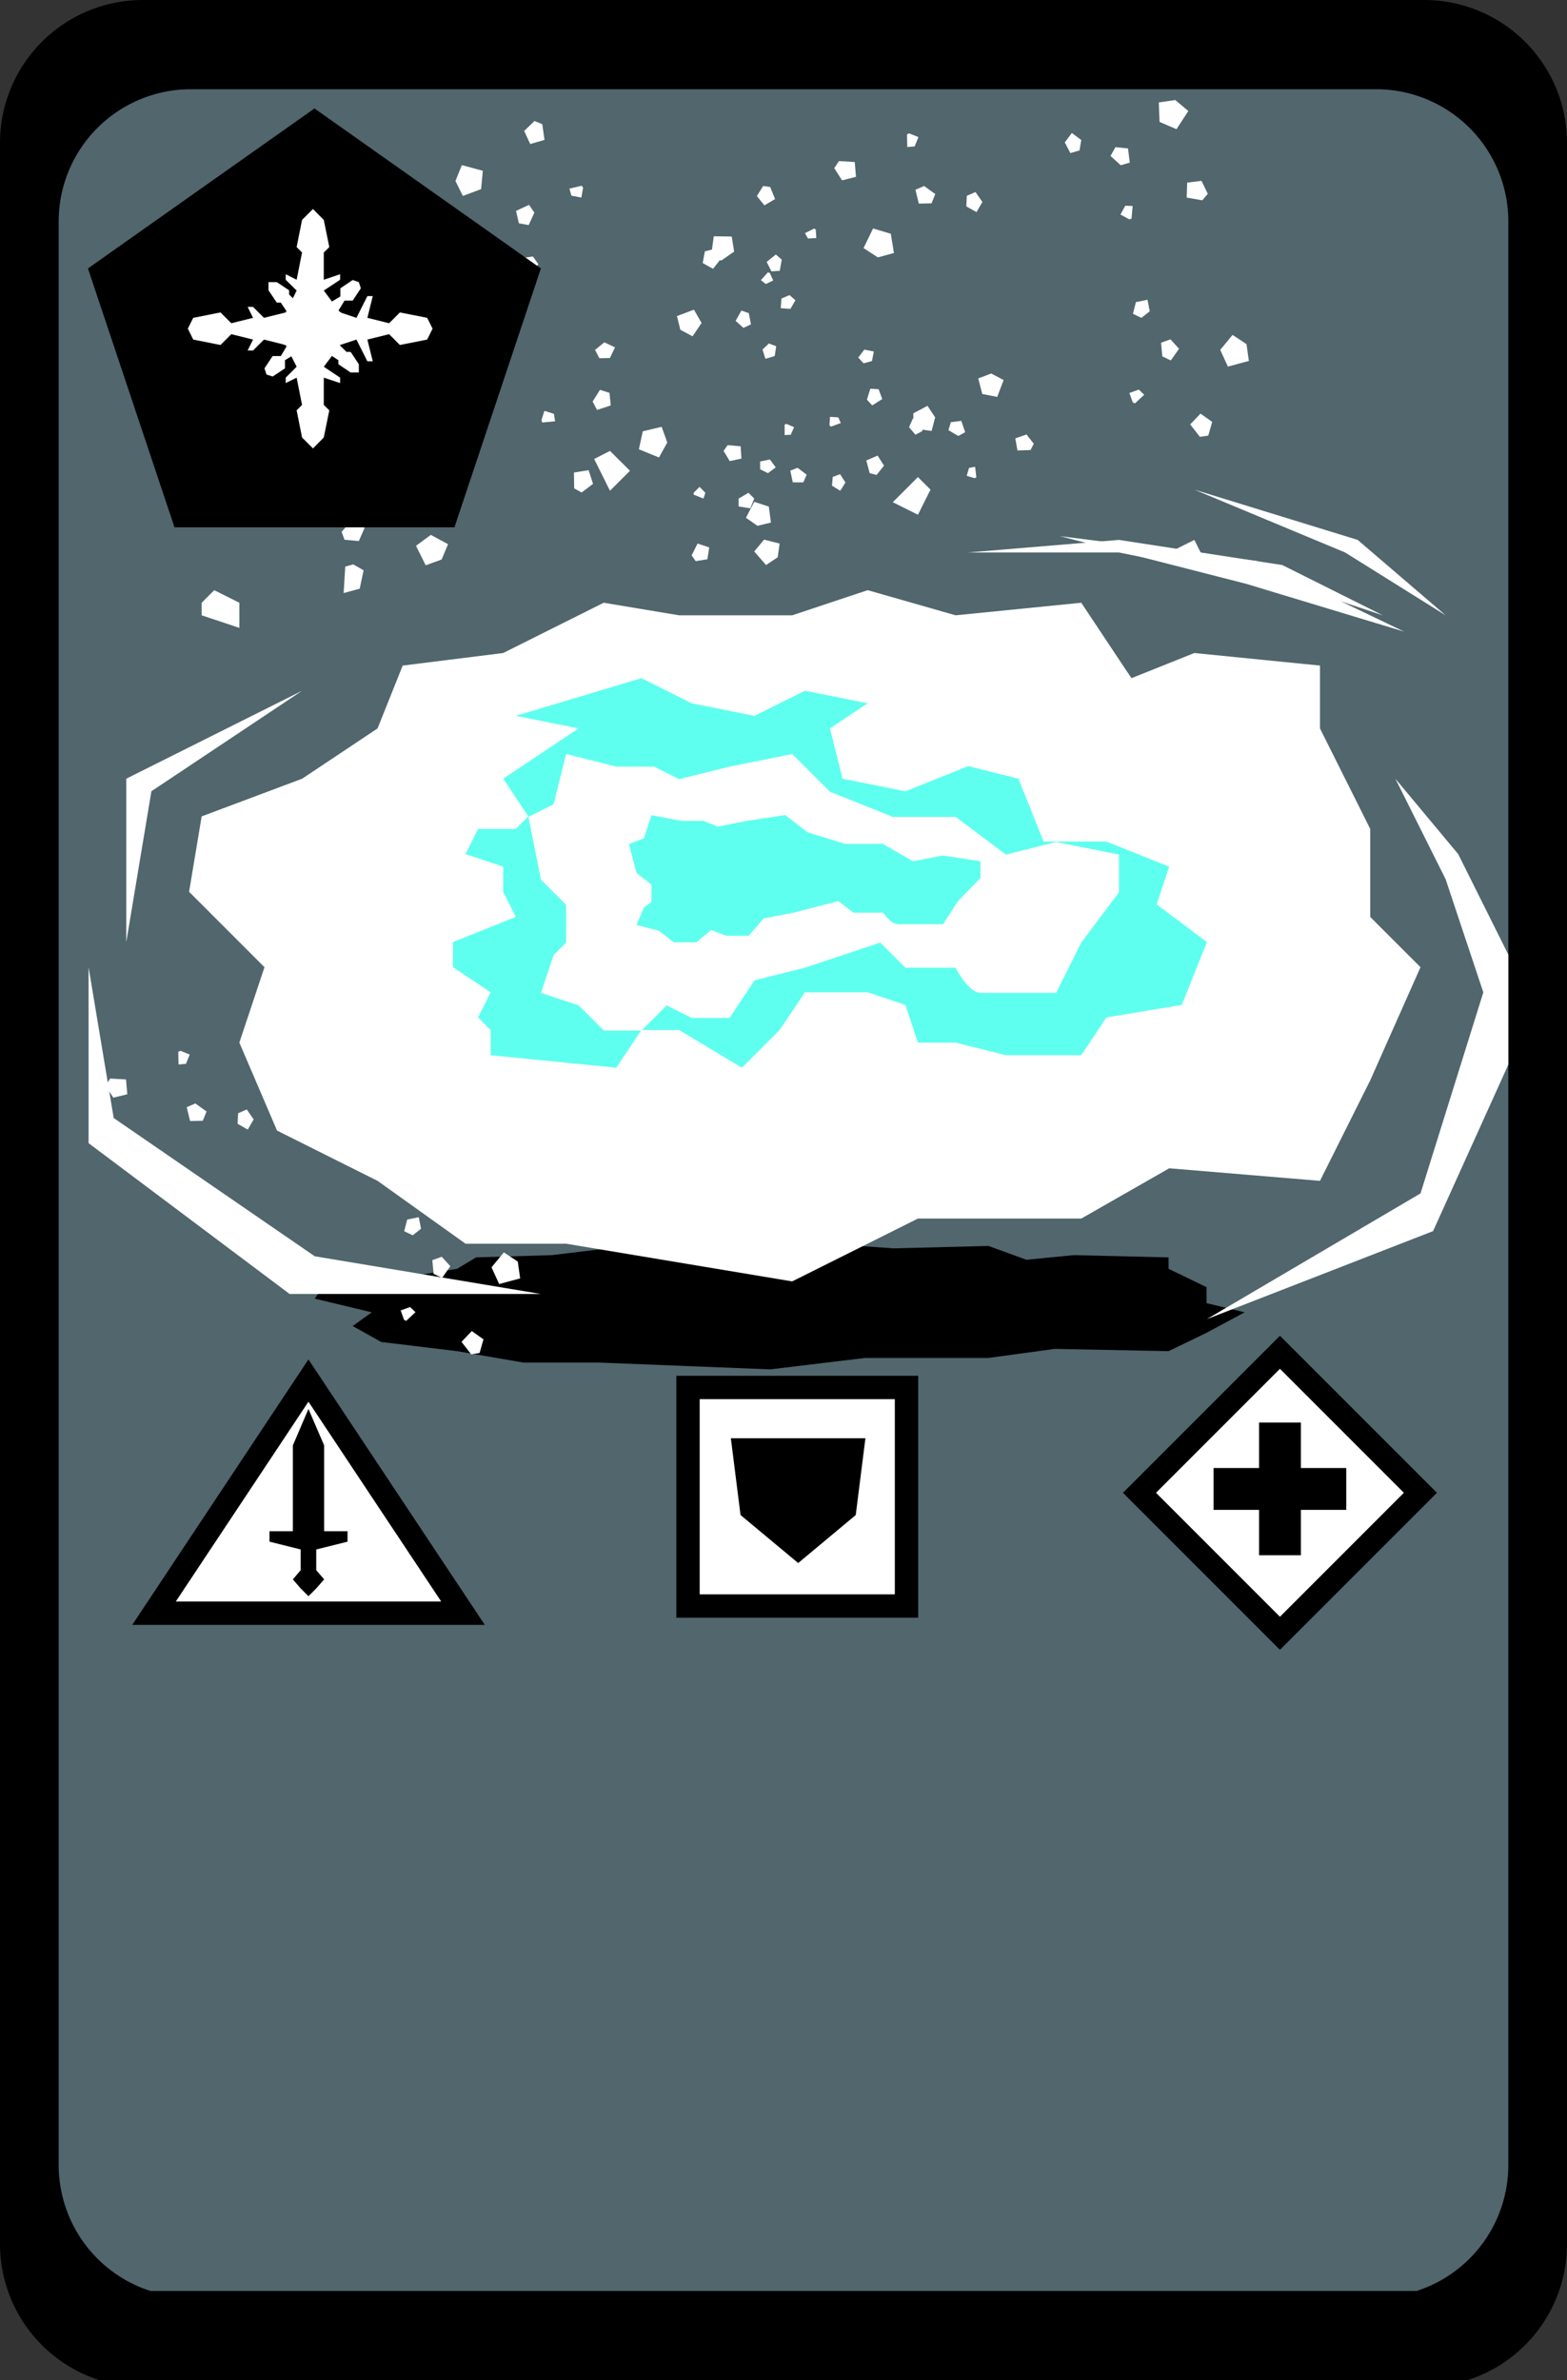<svg xmlns="http://www.w3.org/2000/svg" viewBox="0 0 124.72 189.38"><rect x="0" y="0" width="124.72" height="189.38" fill="#333333" stroke="none"/><defs><style>.cls-1{fill:#51666d;}.cls-2,.cls-3{fill:#fff;}.cls-2{stroke:#000;stroke-miterlimit:10;stroke-width:1.86px;}.cls-4{fill:#5fffef;}</style></defs><title>Element 13</title><g id="Ebene_2" data-name="Ebene 2"><g id="Ebene_1-2" data-name="Ebene 1"><path d="M124.72,178.58V11.34A11.37,11.37,0,0,0,113.39,0h-102A11.37,11.37,0,0,0,0,11.34V178.58a11.38,11.38,0,0,0,7.89,10.8H116.83A11.38,11.38,0,0,0,124.72,178.58Z"/><path class="cls-1" d="M120.05,172.29V17.59A10.52,10.52,0,0,0,109.56,7.1H15.16A10.52,10.52,0,0,0,4.67,17.59V172.29a10.53,10.53,0,0,0,7.3,10H112.75A10.53,10.53,0,0,0,120.05,172.29Z"/><rect class="cls-2" x="93.97" y="110.88" width="15.81" height="15.81" transform="translate(113.83 -37.25) rotate(45)"/><rect x="100.21" y="113.19" width="3.33" height="10.56"/><rect x="100.21" y="113.19" width="3.33" height="10.56" transform="translate(-16.6 220.35) rotate(-90)"/><polygon class="cls-2" points="12.26 128.36 24.55 109.85 36.85 128.36 12.26 128.36"/><polygon points="25.8 121.84 25.8 115.01 24.55 112.11 23.31 115.01 23.31 121.84 21.45 121.84 21.45 122.67 23.93 123.29 23.93 124.94 23.31 125.67 23.93 126.39 24.55 127.01 25.17 126.39 25.8 125.67 25.17 124.94 25.17 123.29 27.66 122.67 27.66 121.84 25.8 121.84"/><rect class="cls-2" x="54.76" y="110.4" width="17.39" height="17.39" transform="translate(182.55 55.64) rotate(90)"/><polygon points="58.17 114.44 68.88 114.44 68.11 120.55 63.53 124.37 58.94 120.55 58.17 114.44"/><polygon points="81.69 100.24 81.37 100.12 78.67 99.14 71.12 99.33 65.83 98.96 61.3 99.33 54.5 99.33 49.97 99.14 43.93 99.87 37.89 100.05 36.38 100.96 31.85 101.69 25.81 102.24 25.05 103.33 29.59 104.42 28.07 105.51 30.34 106.78 36.38 107.51 41.67 108.42 47.71 108.42 61.3 108.96 68.85 108.05 78.67 108.05 83.95 107.33 93.01 107.51 96.03 106.05 99.06 104.42 96.03 103.69 96.03 102.42 93.01 100.96 93.01 100.05 85.46 99.87 81.69 100.24"/><polygon class="cls-3" points="90.06 53.96 89.63 53.33 86.06 47.96 76.06 48.96 69.06 46.96 63.05 48.96 54.05 48.96 48.05 47.96 40.05 51.96 32.05 52.96 30.05 57.96 24.05 61.96 16.05 64.96 15.05 70.96 21.05 76.96 19.05 82.96 22.05 89.96 30.05 93.96 37.05 98.96 45.05 98.96 63.05 101.96 73.06 96.96 86.06 96.96 93.06 92.96 105.06 93.96 109.06 85.96 113.06 76.96 109.06 72.96 109.06 65.96 105.06 57.96 105.06 52.96 95.06 51.96 90.06 53.96"/><polygon class="cls-4" points="51.05 53.96 41.05 56.96 46.05 57.96 40.05 61.96 42.05 64.96 41.05 65.96 38.05 65.96 37.05 67.96 40.05 68.96 40.05 70.96 41.05 72.96 36.05 74.96 36.05 76.96 39.05 78.96 38.05 80.96 39.05 81.96 39.05 83.96 49.05 84.96 51.05 81.96 54.05 81.96 59.05 84.96 62.05 81.96 64.06 78.96 69.06 78.96 72.06 79.96 73.06 82.96 76.06 82.96 80.06 83.96 86.06 83.96 88.06 80.96 94.06 79.96 96.06 74.96 92.06 71.96 93.06 68.96 88.06 66.96 83.06 66.96 81.06 61.96 77.06 60.96 72.06 62.96 67.06 61.96 66.06 57.96 69.06 55.96 64.06 54.96 60.05 56.96 55.05 55.96 51.05 53.96"/><path class="cls-3" d="M49.06,61l-4-1-1,4-2,1,1,5,2,2v3l-1,1-1,3,3,1,2,2h3l2-2,2,1h3l2-3,4-1,6-2,2,2h4s1,2,2,2h6l2-4,3-4V68l-5-1-4,1-4-3h-5l-5-2-3-3-5,1-4,1-2-1Z"/><path class="cls-4" d="M54.23,65.32l-2.38-.46-.6,1.84-1.19.46.6,2.3,1.19.92v1.38l-.6.46-.6,1.38,1.79.46,1.19.92h1.79L56.61,74l1.19.46h1.79l1.19-1.38,2.38-.46,3.57-.92,1.19.92h2.38s.6.92,1.19.92h3.57l1.19-1.84,1.79-1.84V68.53l-3-.46-2.38.46-2.38-1.38h-3l-3-.92-1.79-1.38-3,.46-2.38.46L56,65.32Z"/><polygon class="cls-3" points="73.06 37.96 71.06 39.96 73.06 40.96 74.06 38.96 73.06 37.96"/><polygon class="cls-3" points="47.29 36.52 48.55 39.05 50.14 37.46 48.55 35.88 47.29 36.52"/><polygon class="cls-3" points="111.76 50.26 100.04 44.64 84.35 42.66 99.17 46.45 111.76 50.26"/><polygon class="cls-3" points="102.06 44.96 89.06 42.96 77.06 43.96 89.06 43.96 104.06 46.96 110.06 48.96 102.06 44.96"/><polygon class="cls-3" points="95.06 38.96 108.06 42.96 115.06 48.96 107.06 43.96 95.06 38.96"/><polygon class="cls-3" points="115.06 69.96 118.06 78.96 113.06 94.96 96.06 104.96 114.06 97.96 120.05 84.71 120.05 75.96 116.06 67.96 111.06 61.96 115.06 69.96"/><polygon class="cls-3" points="24.05 54.96 12.05 62.96 10.05 74.96 10.05 61.96 24.05 54.96"/><polygon class="cls-3" points="7.05 76.96 9.05 88.96 25.05 99.96 43.05 102.96 23.05 102.96 7.05 90.96 7.05 76.96"/><polygon class="cls-3" points="95.06 42.96 93.06 43.96 94.06 44.96 96.06 44.96 95.06 42.96"/><polygon class="cls-3" points="16.05 47.96 16.05 48.96 19.05 49.96 19.05 47.96 17.05 46.96 16.05 47.96"/><polygon class="cls-3" points="28.12 44.91 27.48 45.08 27.35 47.19 28.63 46.84 28.94 45.38 28.12 44.91"/><polygon class="cls-3" points="60.81 42.94 60.03 43.88 60.97 44.96 61.9 44.34 62.05 43.25 60.81 42.94"/><polygon class="cls-3" points="59.57 39.21 58.79 39.67 58.79 40.3 59.72 40.45 60.03 39.67 59.57 39.21"/><polygon class="cls-3" points="55.52 43.25 55.05 44.19 55.37 44.65 56.3 44.5 56.45 43.56 55.52 43.25"/><polygon class="cls-3" points="55.68 38.74 55.21 39.21 55.21 39.36 55.99 39.67 56.14 39.21 55.68 38.74"/><polygon class="cls-3" points="60.5 36.72 61.28 36.56 61.74 37.19 61.12 37.65 60.5 37.34 60.5 36.72"/><polygon class="cls-3" points="72.69 32.89 72.73 34.1 74.15 34.29 74.43 33.21 73.82 32.29 72.69 32.89"/><polygon class="cls-3" points="69.27 30.93 69 31.8 69.42 32.26 70.22 31.75 69.93 30.97 69.27 30.93"/><polygon class="cls-3" points="68.95 36.64 69.22 37.65 69.77 37.79 70.36 37.05 69.85 36.25 68.95 36.64"/><polygon class="cls-3" points="66.06 33.17 66.02 33.83 66.13 33.95 66.92 33.66 66.72 33.21 66.06 33.17"/><polygon class="cls-3" points="68.31 28.45 68.79 27.82 69.55 27.97 69.4 28.73 68.73 28.91 68.31 28.45"/><polygon class="cls-3" points="58.43 20.02 58.24 18.82 56.81 18.8 56.66 19.91 57.38 20.75 58.43 20.02"/><polygon class="cls-3" points="62.06 21.55 62.22 20.66 61.75 20.25 61.02 20.84 61.4 21.59 62.06 21.55"/><polygon class="cls-3" points="61.69 15.84 61.3 14.88 60.74 14.8 60.24 15.6 60.84 16.34 61.69 15.84"/><polygon class="cls-3" points="64.97 18.94 64.93 18.28 64.81 18.18 64.07 18.55 64.31 18.98 64.97 18.94"/><polygon class="cls-3" points="63.31 23.89 62.91 24.58 62.14 24.52 62.2 23.75 62.84 23.48 63.31 23.89"/><polygon class="cls-3" points="39.12 100.84 39.73 102.17 41.4 101.72 41.21 100.38 40.1 99.65 39.12 100.84"/><polygon class="cls-3" points="34.41 100.27 34.51 101.36 35.19 101.68 35.84 100.75 35.16 100 34.41 100.27"/><polygon class="cls-3" points="36.73 106.77 37.5 107.76 38.17 107.66 38.48 106.57 37.55 105.91 36.73 106.77"/><polygon class="cls-3" points="31.89 104.27 32.16 105.02 32.33 105.1 33.07 104.41 32.64 104 31.89 104.27"/><polygon class="cls-3" points="32.17 97.97 32.41 97.04 33.33 96.85 33.51 97.77 32.85 98.29 32.17 97.97"/><polygon class="cls-3" points="34.29 82.7 35.64 83.28 36.58 81.83 35.54 80.96 34.23 81.15 34.29 82.7"/><polygon class="cls-3" points="30.39 85.41 31.2 86.15 31.92 85.94 31.78 84.81 30.77 84.71 30.39 85.41"/><polygon class="cls-3" points="36.45 88.72 37.69 88.94 38.13 88.42 37.63 87.39 36.49 87.53 36.45 88.72"/><polygon class="cls-3" points="31.18 90.07 31.88 90.45 32.06 90.4 32.15 89.39 31.56 89.37 31.18 90.07"/><polygon class="cls-3" points="27.2 85.18 26.75 84.33 27.31 83.58 28.06 84.14 27.91 84.97 27.2 85.18"/><polygon class="cls-3" points="12.9 91.6 11.49 91.18 10.73 92.74 11.87 93.47 13.15 93.13 12.9 91.6"/><polygon class="cls-3" points="16.44 88.44 15.55 87.8 14.86 88.1 15.13 89.2 16.14 89.18 16.44 88.44"/><polygon class="cls-3" points="10.03 85.89 8.77 85.82 8.4 86.39 9.02 87.34 10.13 87.07 10.03 85.89"/><polygon class="cls-3" points="15.1 83.91 14.36 83.61 14.19 83.69 14.21 84.7 14.8 84.65 15.1 83.91"/><polygon class="cls-3" points="19.64 88.28 20.19 89.07 19.72 89.88 18.91 89.42 18.95 88.58 19.64 88.28"/><polygon class="cls-3" points="97.12 27.84 97.73 29.17 99.4 28.72 99.21 27.38 98.1 26.65 97.12 27.84"/><polygon class="cls-3" points="92.41 27.27 92.51 28.36 93.19 28.68 93.84 27.75 93.16 27 92.41 27.27"/><polygon class="cls-3" points="94.73 33.77 95.5 34.76 96.17 34.66 96.48 33.57 95.55 32.91 94.73 33.77"/><polygon class="cls-3" points="89.89 31.27 90.16 32.02 90.33 32.1 91.07 31.41 90.64 31 89.89 31.27"/><polygon class="cls-3" points="90.17 24.97 90.41 24.04 91.33 23.85 91.51 24.77 90.85 25.29 90.17 24.97"/><polygon class="cls-3" points="92.29 9.7 93.64 10.28 94.58 8.83 93.54 7.96 92.23 8.15 92.29 9.7"/><polygon class="cls-3" points="88.39 12.41 89.2 13.15 89.92 12.94 89.78 11.81 88.78 11.71 88.39 12.41"/><polygon class="cls-3" points="94.45 15.72 95.69 15.94 96.13 15.42 95.63 14.39 94.49 14.53 94.45 15.72"/><polygon class="cls-3" points="89.18 17.07 89.88 17.45 90.06 17.4 90.15 16.39 89.56 16.37 89.18 17.07"/><polygon class="cls-3" points="85.19 12.18 84.75 11.33 85.31 10.58 86.06 11.14 85.92 11.97 85.19 12.18"/><polygon class="cls-3" points="70.9 18.6 69.49 18.18 68.73 19.74 69.87 20.48 71.15 20.13 70.9 18.6"/><polygon class="cls-3" points="74.44 15.44 73.55 14.8 72.86 15.1 73.13 16.2 74.14 16.18 74.44 15.44"/><polygon class="cls-3" points="68.03 12.89 66.77 12.82 66.4 13.38 67.02 14.35 68.13 14.07 68.03 12.89"/><polygon class="cls-3" points="73.1 10.91 72.36 10.61 72.19 10.69 72.21 11.7 72.8 11.65 73.1 10.91"/><polygon class="cls-3" points="77.64 15.28 78.19 16.07 77.72 16.88 76.91 16.42 76.95 15.58 77.64 15.28"/><polygon class="cls-3" points="34.29 42.56 33.11 43.43 33.88 44.98 35.15 44.52 35.66 43.3 34.29 42.56"/><polygon class="cls-3" points="33.94 37.83 32.89 38.15 32.71 38.87 33.76 39.33 34.35 38.51 33.94 37.83"/><polygon class="cls-3" points="28.02 41.36 27.19 42.32 27.42 42.95 28.56 43.05 29.02 42 28.02 41.36"/><polygon class="cls-3" points="29.53 36.13 28.85 36.54 28.8 36.72 29.62 37.32 29.94 36.82 29.53 36.13"/><polygon class="cls-3" points="35.77 35.2 36.73 35.24 37.09 36.11 36.22 36.47 35.59 35.92 35.77 35.2"/><polygon class="cls-3" points="51.16 34.32 50.85 35.75 52.45 36.4 53.11 35.21 52.66 33.96 51.16 34.32"/><polygon class="cls-3" points="47.75 31.02 47.17 31.95 47.52 32.62 48.61 32.26 48.51 31.26 47.75 31.02"/><polygon class="cls-3" points="45.68 37.6 45.7 38.86 46.29 39.19 47.2 38.5 46.85 37.41 45.68 37.6"/><polygon class="cls-3" points="43.33 32.69 43.09 33.45 43.17 33.62 44.18 33.52 44.09 32.93 43.33 32.69"/><polygon class="cls-3" points="47.36 27.84 48.1 27.24 48.95 27.64 48.54 28.49 47.7 28.5 47.36 27.84"/><polygon class="cls-3" points="38.29 15.05 38.43 13.59 36.76 13.14 36.25 14.4 36.84 15.59 38.29 15.05"/><polygon class="cls-3" points="42.08 17.91 42.53 16.92 42.11 16.3 41.07 16.78 41.3 17.77 42.08 17.91"/><polygon class="cls-3" points="43.34 11.13 43.16 9.88 42.54 9.63 41.72 10.42 42.2 11.46 43.34 11.13"/><polygon class="cls-3" points="46.27 15.72 46.41 14.94 46.3 14.78 45.32 15.01 45.48 15.57 46.27 15.72"/><polygon class="cls-3" points="42.85 21.03 42.18 21.71 41.29 21.41 41.59 20.52 42.42 20.41 42.85 21.03"/><polygon class="cls-3" points="55.84 25.7 55.23 24.64 53.88 25.15 54.15 26.24 55.12 26.76 55.84 25.7"/><polygon class="cls-3" points="59.77 25.81 59.6 24.92 59.01 24.71 58.55 25.53 59.17 26.09 59.77 25.81"/><polygon class="cls-3" points="57.36 20.62 56.65 19.86 56.1 20 55.93 20.93 56.75 21.39 57.36 20.62"/><polygon class="cls-3" points="61.54 22.32 61.27 21.72 61.12 21.67 60.56 22.29 60.95 22.6 61.54 22.32"/><polygon class="cls-3" points="61.78 27.55 61.66 28.33 60.92 28.55 60.69 27.81 61.2 27.33 61.78 27.55"/><polygon class="cls-3" points="61.19 40.31 60.03 39.93 59.37 41.2 60.29 41.84 61.36 41.58 61.19 40.31"/><polygon class="cls-3" points="64.2 37.77 63.48 37.22 62.9 37.45 63.1 38.38 63.94 38.38 64.2 37.77"/><polygon class="cls-3" points="58.95 35.51 57.91 35.42 57.59 35.88 58.08 36.69 59.01 36.49 58.95 35.51"/><polygon class="cls-3" points="63.2 33.99 62.6 33.73 62.45 33.78 62.45 34.62 62.94 34.59 63.2 33.99"/><polygon class="cls-3" points="66.86 37.73 67.29 38.39 66.88 39.05 66.22 38.65 66.28 37.95 66.86 37.73"/><polygon class="cls-3" points="78.18 31.35 79.37 31.58 79.88 30.24 78.89 29.72 77.86 30.11 78.18 31.35"/><polygon class="cls-3" points="75.49 34.23 76.27 34.69 76.82 34.39 76.51 33.49 75.68 33.59 75.49 34.23"/><polygon class="cls-3" points="80.98 35.84 82.02 35.81 82.28 35.31 81.7 34.57 80.81 34.88 80.98 35.84"/><polygon class="cls-3" points="76.94 37.86 77.57 38.05 77.71 37.98 77.61 37.14 77.13 37.23 76.94 37.86"/><polygon class="cls-3" points="72.86 34.59 72.35 33.99 72.67 33.28 73.38 33.6 73.41 34.3 72.86 34.59"/><polygon points="25.03 8.63 7 21.36 13.89 41.96 36.17 41.96 43.05 21.36 25.03 8.63"/><polygon class="cls-3" points="25.77 32.22 25.77 30.05 27.07 30.48 27.07 30.05 25.77 29.18 26.42 28.32 26.93 28.66 26.93 28.98 27.91 29.64 28.56 29.64 28.56 28.98 27.91 28 27.58 28 27.05 27.48 27.07 27.45 28.37 27.02 29.24 28.75 29.67 28.75 29.24 27.02 30.97 26.59 31.83 27.45 34 27.02 34.43 26.15 34 25.29 31.83 24.86 30.97 25.72 29.24 25.29 29.67 23.56 29.24 23.56 28.37 25.29 27.2 24.9 27.02 24.79 26.95 24.69 27.42 23.92 28.07 23.92 28.72 22.94 28.56 22.45 28.07 22.28 27.09 22.94 27.09 23.59 26.42 23.99 25.77 23.12 27.07 22.26 27.07 21.82 25.77 22.26 25.77 20.09 26.21 19.66 25.77 17.5 24.91 16.63 24.04 17.5 23.61 19.66 24.04 20.09 23.61 22.26 22.74 21.82 22.74 22.26 23.61 23.12 23.31 23.73 23.01 23.43 23.01 23.1 22.03 22.45 21.37 22.45 21.37 23.1 22.03 24.08 22.35 24.08 22.8 24.75 22.74 24.86 21.01 25.29 20.14 24.42 19.71 24.42 20.14 25.29 18.41 25.72 17.55 24.86 15.38 25.29 14.95 26.15 15.38 27.02 17.55 27.45 18.41 26.59 20.14 27.02 19.71 27.89 20.14 27.89 21.01 27.02 22.45 27.38 22.76 27.48 22.8 27.58 22.35 28.33 21.7 28.33 21.05 29.31 21.21 29.8 21.7 29.96 22.68 29.31 22.68 28.66 23.19 28.35 23.61 29.18 22.74 30.05 22.74 30.48 23.61 30.05 24.04 32.22 23.61 32.65 24.04 34.81 24.91 35.68 25.77 34.81 26.21 32.65 25.77 32.22"/></g></g></svg>